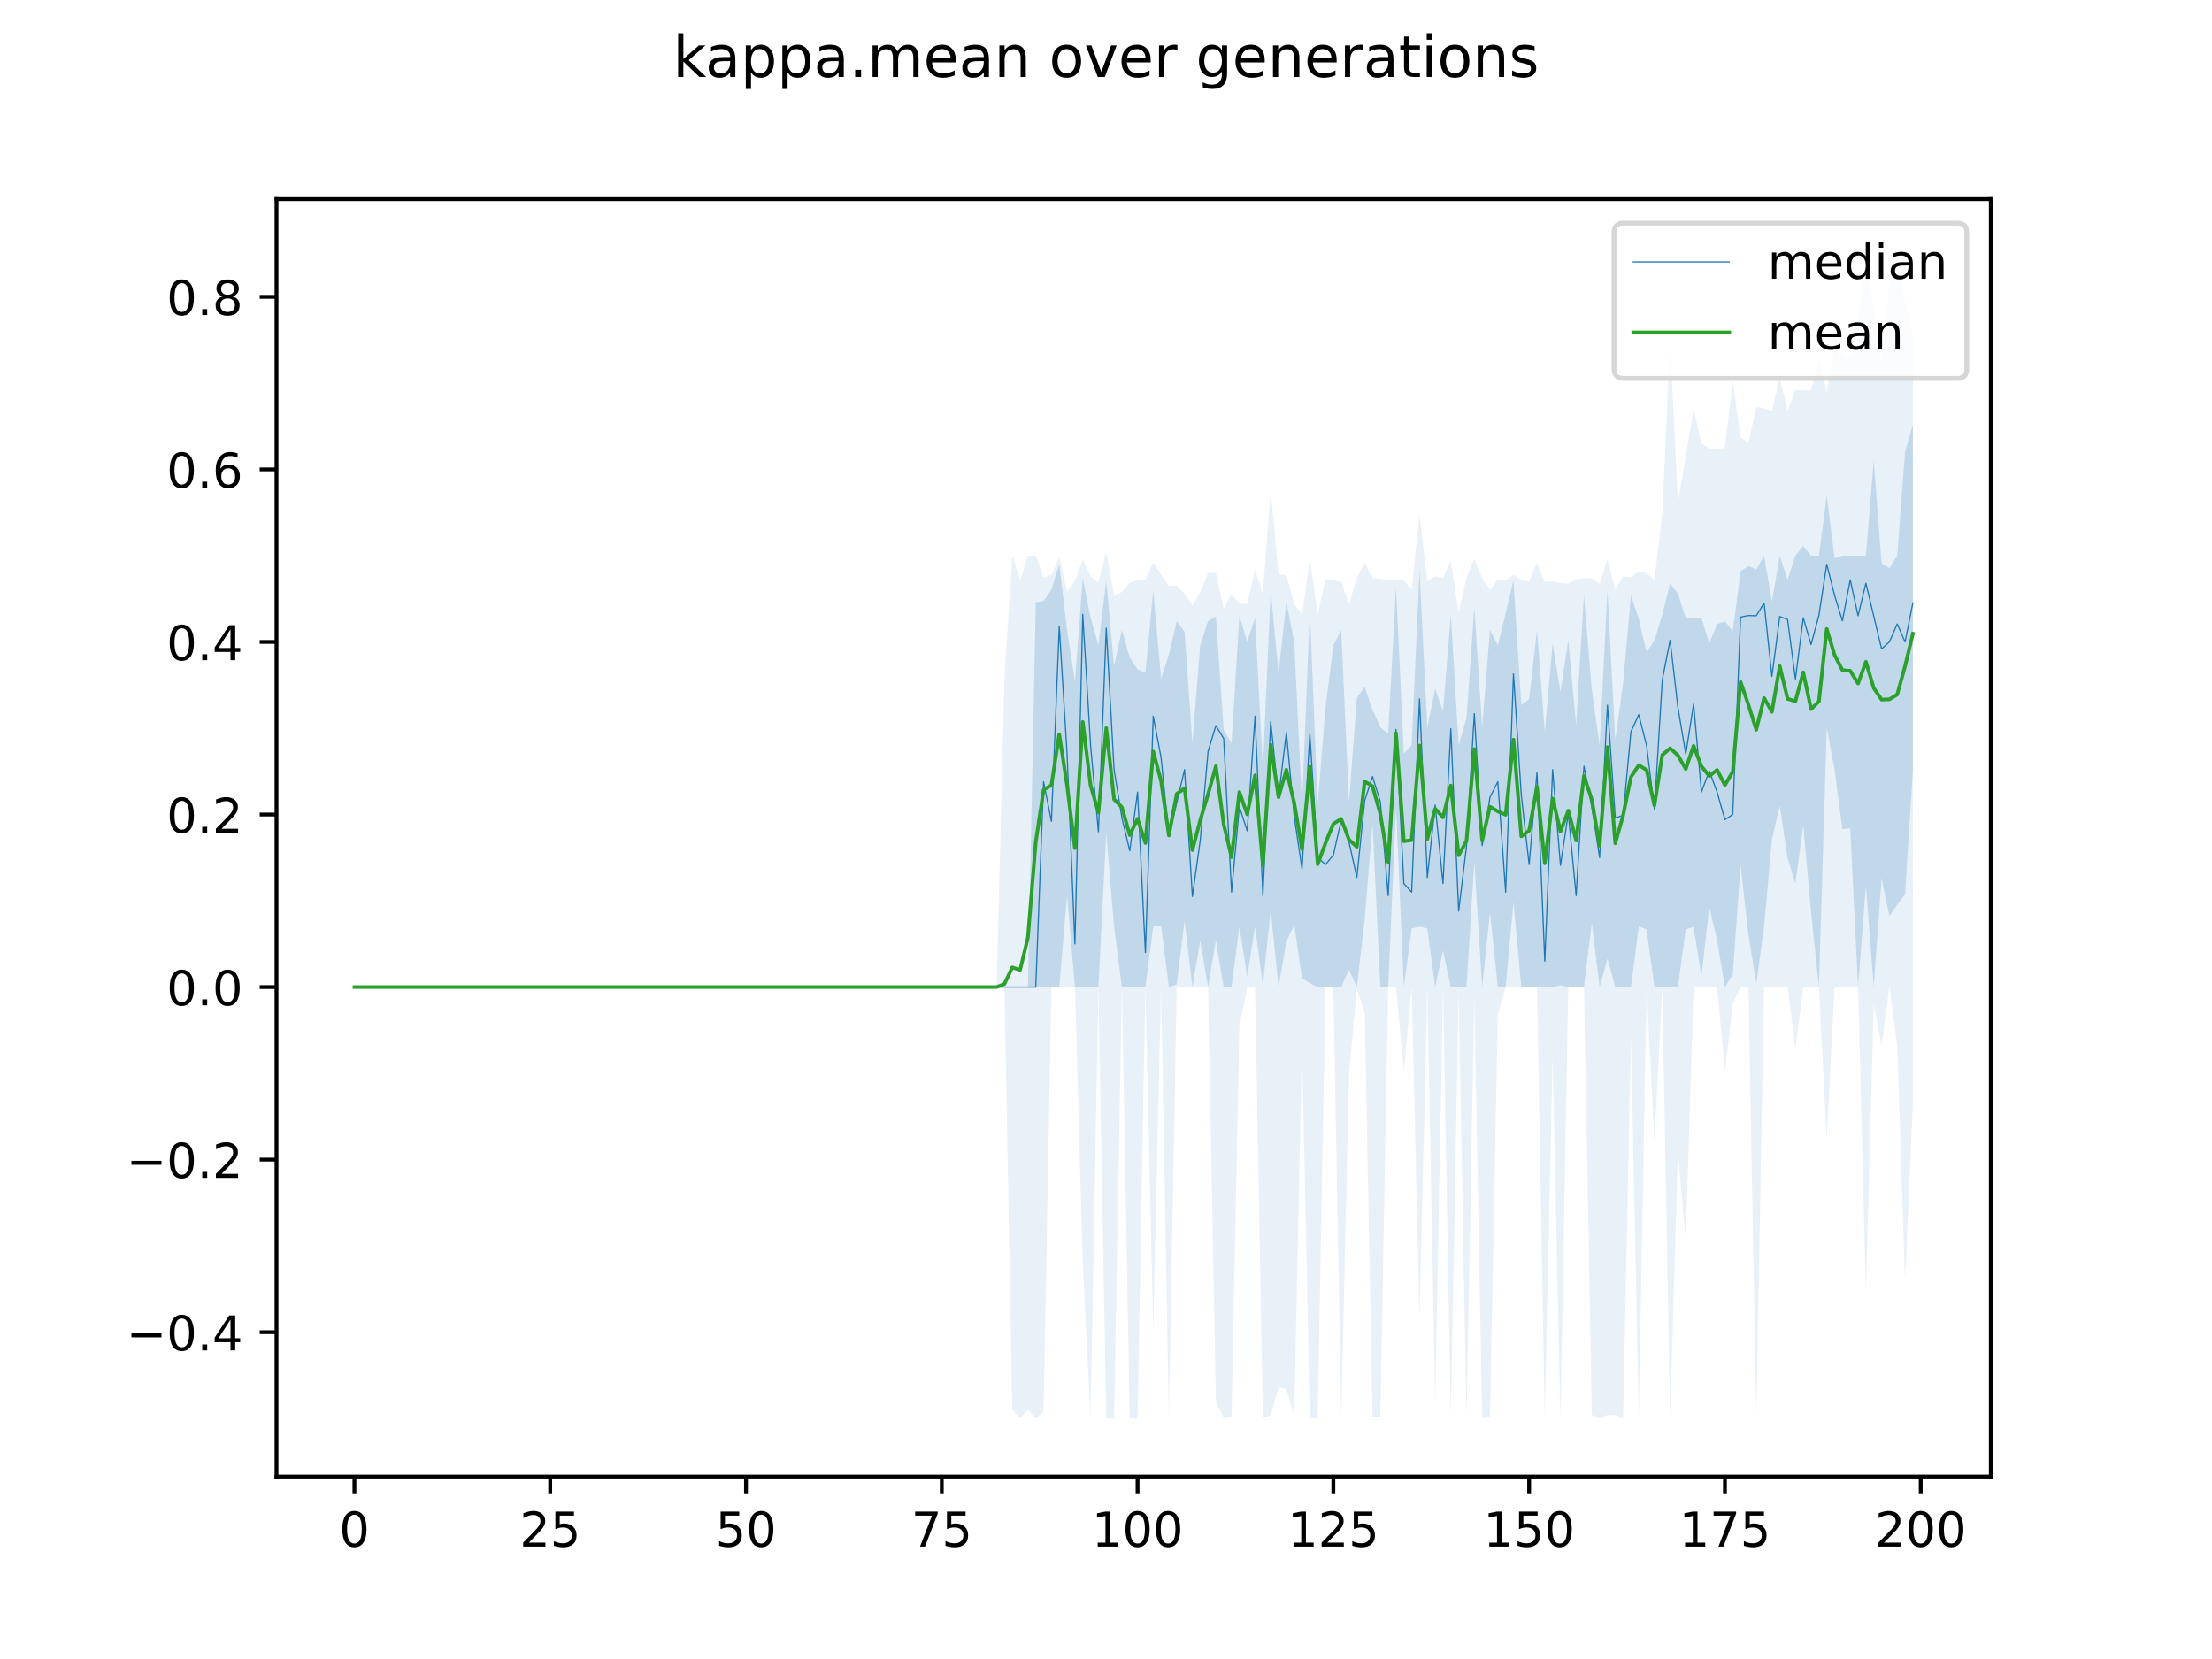 <?xml version="1.0" encoding="utf-8" standalone="no"?>
<!DOCTYPE svg PUBLIC "-//W3C//DTD SVG 1.1//EN"
  "http://www.w3.org/Graphics/SVG/1.1/DTD/svg11.dtd">
<!-- Created with matplotlib (https://matplotlib.org/) -->
<svg height="345.6pt" version="1.1" viewBox="0 0 460.8 345.6" width="460.8pt" xmlns="http://www.w3.org/2000/svg" xmlns:xlink="http://www.w3.org/1999/xlink">
 <defs>
  <style type="text/css">
*{stroke-linecap:butt;stroke-linejoin:round;}
  </style>
 </defs>
 <g id="figure_1">
  <g id="patch_1">
   <path d="M 0 345.6 
L 460.8 345.6 
L 460.8 0 
L 0 0 
z
" style="fill:#ffffff;"/>
  </g>
  <g id="axes_1">
   <g id="patch_2">
    <path d="M 57.6 307.584 
L 414.72 307.584 
L 414.72 41.472 
L 57.6 41.472 
z
" style="fill:#ffffff;"/>
   </g>
   <g id="PolyCollection_1">
    <path clip-path="url(#pe4ecb66448)" d="M 73.833 205.622 
L 73.833 205.622 
L 75.464 205.622 
L 77.096 205.622 
L 78.727 205.622 
L 80.358 205.622 
L 81.99 205.622 
L 83.621 205.622 
L 85.253 205.622 
L 86.884 205.622 
L 88.516 205.622 
L 90.147 205.622 
L 91.778 205.622 
L 93.41 205.622 
L 95.041 205.622 
L 96.673 205.622 
L 98.304 205.622 
L 99.936 205.622 
L 101.567 205.622 
L 103.198 205.622 
L 104.83 205.622 
L 106.461 205.622 
L 108.093 205.622 
L 109.724 205.622 
L 111.356 205.622 
L 112.987 205.622 
L 114.618 205.622 
L 116.25 205.622 
L 117.881 205.622 
L 119.513 205.622 
L 121.144 205.622 
L 122.776 205.622 
L 124.407 205.622 
L 126.038 205.622 
L 127.67 205.622 
L 129.301 205.622 
L 130.933 205.622 
L 132.564 205.622 
L 134.196 205.622 
L 135.827 205.622 
L 137.458 205.622 
L 139.09 205.622 
L 140.721 205.622 
L 142.353 205.622 
L 143.984 205.622 
L 145.616 205.622 
L 147.247 205.622 
L 148.879 205.622 
L 150.51 205.622 
L 152.141 205.622 
L 153.773 205.622 
L 155.404 205.622 
L 157.036 205.622 
L 158.667 205.622 
L 160.299 205.622 
L 161.93 205.622 
L 163.561 205.622 
L 165.193 205.622 
L 166.824 205.622 
L 168.456 205.622 
L 170.087 205.622 
L 171.719 205.622 
L 173.35 205.622 
L 174.981 205.622 
L 176.613 205.622 
L 178.244 205.622 
L 179.876 205.622 
L 181.507 205.622 
L 183.139 205.622 
L 184.77 205.622 
L 186.401 205.622 
L 188.033 205.622 
L 189.664 205.622 
L 191.296 205.622 
L 192.927 205.622 
L 194.559 205.622 
L 196.19 205.622 
L 197.821 205.622 
L 199.453 205.622 
L 201.084 205.622 
L 202.716 205.622 
L 204.347 205.622 
L 205.979 205.622 
L 207.61 205.622 
L 209.241 205.622 
L 210.873 205.622 
L 212.504 205.622 
L 214.136 205.622 
L 215.767 205.622 
L 217.399 205.622 
L 219.03 205.622 
L 220.661 205.622 
L 222.293 186.57 
L 223.924 205.622 
L 225.556 205.622 
L 227.187 205.622 
L 228.819 205.622 
L 230.45 173.539 
L 232.081 193.04 
L 233.713 205.622 
L 235.344 205.622 
L 236.976 205.622 
L 238.607 205.622 
L 240.239 193.04 
L 241.87 192.771 
L 243.501 205.622 
L 245.133 205.083 
L 246.764 191.782 
L 248.396 205.622 
L 250.027 196.006 
L 251.659 205.622 
L 253.29 195.916 
L 254.921 205.622 
L 256.553 205.622 
L 258.184 193.04 
L 259.816 203.465 
L 261.447 193.04 
L 263.079 205.352 
L 264.71 189.626 
L 266.341 205.622 
L 267.973 196.186 
L 269.604 192.681 
L 271.236 203.824 
L 272.867 204.813 
L 274.499 205.622 
L 276.13 205.622 
L 277.761 205.622 
L 279.393 205.622 
L 281.024 202.027 
L 282.656 205.622 
L 284.287 191.603 
L 285.919 171.562 
L 287.55 205.622 
L 289.181 205.622 
L 290.813 168.327 
L 292.444 205.622 
L 294.076 193.4 
L 295.707 193.04 
L 297.339 193.4 
L 298.97 205.622 
L 300.601 197.983 
L 302.233 205.622 
L 303.864 205.622 
L 305.496 205.622 
L 307.127 179.561 
L 308.759 205.622 
L 310.39 190.075 
L 312.021 205.622 
L 313.653 205.622 
L 315.284 187.918 
L 316.916 205.622 
L 318.547 205.622 
L 320.179 205.622 
L 321.81 205.622 
L 323.441 205.622 
L 325.073 205.262 
L 326.704 205.622 
L 328.336 205.622 
L 329.967 205.622 
L 331.599 192.322 
L 333.23 205.622 
L 334.862 199.691 
L 336.493 205.622 
L 338.124 205.622 
L 339.756 205.622 
L 341.387 193.04 
L 343.019 193.58 
L 344.65 205.622 
L 346.282 205.622 
L 347.913 205.622 
L 349.544 205.622 
L 351.176 193.58 
L 352.807 193.13 
L 354.439 203.465 
L 356.07 188.996 
L 357.702 195.826 
L 359.333 205.622 
L 360.964 202.926 
L 362.596 180.279 
L 364.227 194.658 
L 365.859 204.903 
L 367.49 193.04 
L 369.122 174.887 
L 370.753 167.878 
L 372.384 178.752 
L 374.016 184.054 
L 375.647 171.922 
L 377.279 190.075 
L 378.91 205.622 
L 380.542 151.612 
L 382.173 160.329 
L 383.804 172.731 
L 385.436 172.551 
L 387.067 205.622 
L 388.699 184.503 
L 390.33 205.622 
L 391.962 182.975 
L 393.593 190.884 
L 395.224 188.457 
L 396.856 186.3 
L 398.487 160.689 
L 398.487 88.473 
L 398.487 88.473 
L 396.856 94.146 
L 395.224 115.755 
L 393.593 118.365 
L 391.962 117.35 
L 390.33 95.854 
L 388.699 115.755 
L 387.067 115.755 
L 385.436 115.755 
L 383.804 115.755 
L 382.173 116.295 
L 380.542 103.174 
L 378.91 115.755 
L 377.279 115.755 
L 375.647 113.689 
L 374.016 115.755 
L 372.384 120.788 
L 370.753 115.755 
L 369.122 125.31 
L 367.49 115.755 
L 365.859 118.631 
L 364.227 117.912 
L 362.596 118.991 
L 360.964 131.485 
L 359.333 129.404 
L 357.702 130 
L 356.07 133.998 
L 354.439 128.696 
L 352.807 128.696 
L 351.176 128.718 
L 349.544 123.664 
L 347.913 121.507 
L 346.282 128.1 
L 344.65 133.369 
L 343.019 135.886 
L 341.387 128.93 
L 339.756 124.023 
L 338.124 142.266 
L 336.493 154.218 
L 334.862 122.945 
L 333.23 155.297 
L 331.599 143.704 
L 329.967 124.023 
L 328.336 150.965 
L 326.704 133.369 
L 325.073 144.149 
L 323.441 134.088 
L 321.81 152.421 
L 320.179 131.212 
L 318.547 145.61 
L 316.916 146.887 
L 315.284 120.856 
L 313.653 127.778 
L 312.021 134.448 
L 310.39 131.212 
L 308.759 151.383 
L 307.127 126.539 
L 305.496 149.631 
L 303.864 155.19 
L 302.233 128.093 
L 300.601 148.157 
L 298.97 143.459 
L 297.339 151.556 
L 295.707 118.811 
L 294.076 155.236 
L 292.444 157.004 
L 290.813 122.226 
L 289.181 152.862 
L 287.55 151.497 
L 285.919 147.873 
L 284.287 143.075 
L 282.656 145.411 
L 281.024 167.163 
L 279.393 131.212 
L 277.761 134.448 
L 276.13 147.312 
L 274.499 167.518 
L 272.867 127.098 
L 271.236 167.518 
L 269.604 133.729 
L 267.973 125.461 
L 266.341 140.289 
L 264.71 122.945 
L 263.079 159.97 
L 261.447 128.696 
L 259.816 133.729 
L 258.184 128.337 
L 256.553 154.768 
L 254.921 152.061 
L 253.29 128.459 
L 251.659 129.332 
L 250.027 134.448 
L 248.396 154.713 
L 246.764 131.572 
L 245.133 129.415 
L 243.501 136.335 
L 241.87 141.336 
L 240.239 122.945 
L 238.607 140.098 
L 236.976 139.457 
L 235.344 136.964 
L 233.713 131.212 
L 232.081 138.761 
L 230.45 120.852 
L 228.819 134.448 
L 227.187 128.696 
L 225.556 120.429 
L 223.924 141.996 
L 222.293 131.212 
L 220.661 117.553 
L 219.03 122.814 
L 217.399 125.196 
L 215.767 125.461 
L 214.136 205.622 
L 212.504 205.622 
L 210.873 205.622 
L 209.241 205.622 
L 207.61 205.622 
L 205.979 205.622 
L 204.347 205.622 
L 202.716 205.622 
L 201.084 205.622 
L 199.453 205.622 
L 197.821 205.622 
L 196.19 205.622 
L 194.559 205.622 
L 192.927 205.622 
L 191.296 205.622 
L 189.664 205.622 
L 188.033 205.622 
L 186.401 205.622 
L 184.77 205.622 
L 183.139 205.622 
L 181.507 205.622 
L 179.876 205.622 
L 178.244 205.622 
L 176.613 205.622 
L 174.981 205.622 
L 173.35 205.622 
L 171.719 205.622 
L 170.087 205.622 
L 168.456 205.622 
L 166.824 205.622 
L 165.193 205.622 
L 163.561 205.622 
L 161.93 205.622 
L 160.299 205.622 
L 158.667 205.622 
L 157.036 205.622 
L 155.404 205.622 
L 153.773 205.622 
L 152.141 205.622 
L 150.51 205.622 
L 148.879 205.622 
L 147.247 205.622 
L 145.616 205.622 
L 143.984 205.622 
L 142.353 205.622 
L 140.721 205.622 
L 139.09 205.622 
L 137.458 205.622 
L 135.827 205.622 
L 134.196 205.622 
L 132.564 205.622 
L 130.933 205.622 
L 129.301 205.622 
L 127.67 205.622 
L 126.038 205.622 
L 124.407 205.622 
L 122.776 205.622 
L 121.144 205.622 
L 119.513 205.622 
L 117.881 205.622 
L 116.25 205.622 
L 114.618 205.622 
L 112.987 205.622 
L 111.356 205.622 
L 109.724 205.622 
L 108.093 205.622 
L 106.461 205.622 
L 104.83 205.622 
L 103.198 205.622 
L 101.567 205.622 
L 99.936 205.622 
L 98.304 205.622 
L 96.673 205.622 
L 95.041 205.622 
L 93.41 205.622 
L 91.778 205.622 
L 90.147 205.622 
L 88.516 205.622 
L 86.884 205.622 
L 85.253 205.622 
L 83.621 205.622 
L 81.99 205.622 
L 80.358 205.622 
L 78.727 205.622 
L 77.096 205.622 
L 75.464 205.622 
L 73.833 205.622 
z
" style="fill:#1f77b4;fill-opacity:0.2;"/>
   </g>
   <g id="PolyCollection_2">
    <path clip-path="url(#pe4ecb66448)" d="M 73.833 205.622 
L 73.833 205.622 
L 75.464 205.622 
L 77.096 205.622 
L 78.727 205.622 
L 80.358 205.622 
L 81.99 205.622 
L 83.621 205.622 
L 85.253 205.622 
L 86.884 205.622 
L 88.516 205.622 
L 90.147 205.622 
L 91.778 205.622 
L 93.41 205.622 
L 95.041 205.622 
L 96.673 205.622 
L 98.304 205.622 
L 99.936 205.622 
L 101.567 205.622 
L 103.198 205.622 
L 104.83 205.622 
L 106.461 205.622 
L 108.093 205.622 
L 109.724 205.622 
L 111.356 205.622 
L 112.987 205.622 
L 114.618 205.622 
L 116.25 205.622 
L 117.881 205.622 
L 119.513 205.622 
L 121.144 205.622 
L 122.776 205.622 
L 124.407 205.622 
L 126.038 205.622 
L 127.67 205.622 
L 129.301 205.622 
L 130.933 205.622 
L 132.564 205.622 
L 134.196 205.622 
L 135.827 205.622 
L 137.458 205.622 
L 139.09 205.622 
L 140.721 205.622 
L 142.353 205.622 
L 143.984 205.622 
L 145.616 205.622 
L 147.247 205.622 
L 148.879 205.622 
L 150.51 205.622 
L 152.141 205.622 
L 153.773 205.622 
L 155.404 205.622 
L 157.036 205.622 
L 158.667 205.622 
L 160.299 205.622 
L 161.93 205.622 
L 163.561 205.622 
L 165.193 205.622 
L 166.824 205.622 
L 168.456 205.622 
L 170.087 205.622 
L 171.719 205.622 
L 173.35 205.622 
L 174.981 205.622 
L 176.613 205.622 
L 178.244 205.622 
L 179.876 205.622 
L 181.507 205.622 
L 183.139 205.622 
L 184.77 205.622 
L 186.401 205.622 
L 188.033 205.622 
L 189.664 205.622 
L 191.296 205.622 
L 192.927 205.622 
L 194.559 205.622 
L 196.19 205.622 
L 197.821 205.622 
L 199.453 205.622 
L 201.084 205.622 
L 202.716 205.622 
L 204.347 205.622 
L 205.979 205.622 
L 207.61 205.622 
L 209.241 205.622 
L 210.873 293.691 
L 212.504 295.488 
L 214.136 293.691 
L 215.767 295.488 
L 217.399 294.05 
L 219.03 205.622 
L 220.661 205.622 
L 222.293 205.622 
L 223.924 205.622 
L 225.556 263.136 
L 227.187 295.488 
L 228.819 205.622 
L 230.45 295.488 
L 232.081 295.488 
L 233.713 205.622 
L 235.344 295.488 
L 236.976 295.488 
L 238.607 205.622 
L 240.239 277.515 
L 241.87 205.622 
L 243.501 295.488 
L 245.133 205.622 
L 246.764 205.622 
L 248.396 205.622 
L 250.027 205.622 
L 251.659 205.622 
L 253.29 291.893 
L 254.921 295.488 
L 256.553 295.129 
L 258.184 213.889 
L 259.816 205.622 
L 261.447 205.622 
L 263.079 295.488 
L 264.71 294.769 
L 266.341 289.018 
L 267.973 289.377 
L 269.604 294.769 
L 271.236 217.844 
L 272.867 295.488 
L 274.499 295.488 
L 276.13 205.622 
L 277.761 205.622 
L 279.393 295.488 
L 281.024 223.595 
L 282.656 205.981 
L 284.287 211.014 
L 285.919 295.129 
L 287.55 295.129 
L 289.181 205.622 
L 290.813 205.622 
L 292.444 223.236 
L 294.076 205.622 
L 295.707 274.28 
L 297.339 205.622 
L 298.97 292.253 
L 300.601 205.622 
L 302.233 295.488 
L 303.864 206.7 
L 305.496 295.488 
L 307.127 208.138 
L 308.759 295.488 
L 310.39 295.129 
L 312.021 211.373 
L 313.653 205.622 
L 315.284 205.622 
L 316.916 205.622 
L 318.547 205.622 
L 320.179 205.622 
L 321.81 295.488 
L 323.441 220.36 
L 325.073 295.488 
L 326.704 205.622 
L 328.336 205.622 
L 329.967 205.622 
L 331.599 294.769 
L 333.23 295.488 
L 334.862 294.769 
L 336.493 294.769 
L 338.124 295.488 
L 339.756 216.046 
L 341.387 295.129 
L 343.019 205.622 
L 344.65 237.974 
L 346.282 205.622 
L 347.913 295.488 
L 349.544 240.13 
L 351.176 258.463 
L 352.807 205.622 
L 354.439 205.622 
L 356.07 205.622 
L 357.702 205.622 
L 359.333 223.236 
L 360.964 209.216 
L 362.596 205.622 
L 364.227 205.622 
L 365.859 295.488 
L 367.49 205.622 
L 369.122 205.622 
L 370.753 205.622 
L 372.384 205.622 
L 374.016 218.562 
L 375.647 205.622 
L 377.279 205.622 
L 378.91 205.622 
L 380.542 237.255 
L 382.173 205.622 
L 383.804 205.622 
L 385.436 205.622 
L 387.067 205.622 
L 388.699 268.888 
L 390.33 209.216 
L 391.962 217.844 
L 393.593 205.622 
L 395.224 217.844 
L 396.856 266.731 
L 398.487 230.065 
L 398.487 69.744 
L 398.487 69.744 
L 396.856 62.914 
L 395.224 53.568 
L 393.593 59.319 
L 391.962 76.214 
L 390.33 63.633 
L 388.699 54.646 
L 387.067 66.149 
L 385.436 74.291 
L 383.804 73.698 
L 382.173 72.26 
L 380.542 81.812 
L 378.91 74.776 
L 377.279 81.247 
L 375.647 81.319 
L 374.016 81.247 
L 372.384 85.56 
L 370.753 78.731 
L 369.122 85.642 
L 367.49 85.064 
L 365.859 84.752 
L 364.227 92.288 
L 362.596 91.114 
L 360.964 79.449 
L 359.333 93.178 
L 357.702 93.648 
L 356.07 93.436 
L 354.439 92.373 
L 352.807 85.201 
L 351.176 95.068 
L 349.544 104.677 
L 347.913 71.182 
L 346.282 106.985 
L 344.65 120.788 
L 343.019 119.35 
L 341.387 118.991 
L 339.756 120.231 
L 338.124 120.069 
L 336.493 122.945 
L 334.862 116.474 
L 333.23 121.622 
L 331.599 120.429 
L 329.967 120.429 
L 328.336 120.662 
L 326.704 121.61 
L 325.073 121.417 
L 323.441 121.116 
L 321.81 121.262 
L 320.179 117.193 
L 318.547 121.147 
L 316.916 120.853 
L 315.284 119.71 
L 313.653 120.914 
L 312.021 120.644 
L 310.39 122.945 
L 308.759 120.396 
L 307.127 116.474 
L 305.496 120.321 
L 303.864 127.652 
L 302.233 116.834 
L 300.601 120.429 
L 298.97 120.069 
L 297.339 121.04 
L 295.707 107.128 
L 294.076 122.804 
L 292.444 120.929 
L 290.813 120.821 
L 289.181 120.754 
L 287.55 120.59 
L 285.919 120.429 
L 284.287 117.193 
L 282.656 120.393 
L 281.024 125.82 
L 279.393 121.267 
L 277.761 120.771 
L 276.13 120.626 
L 274.499 127.828 
L 272.867 116.474 
L 271.236 127.942 
L 269.604 125.82 
L 267.973 119.71 
L 266.341 119.71 
L 264.71 102.096 
L 263.079 123.664 
L 261.447 118.631 
L 259.816 125.82 
L 258.184 125.82 
L 256.553 123.664 
L 254.921 126.899 
L 253.29 119.35 
L 251.659 119.35 
L 250.027 123.304 
L 248.396 126.18 
L 246.764 123.664 
L 245.133 121.969 
L 243.501 122.028 
L 241.87 119.71 
L 240.239 117.193 
L 238.607 120.805 
L 236.976 120.788 
L 235.344 121.381 
L 233.713 123.304 
L 232.081 124.023 
L 230.45 115.037 
L 228.819 121.327 
L 227.187 120.069 
L 225.556 116.474 
L 223.924 121.004 
L 222.293 123.304 
L 220.661 116.115 
L 219.03 119.71 
L 217.399 120.274 
L 215.767 115.755 
L 214.136 115.755 
L 212.504 121.04 
L 210.873 115.755 
L 209.241 141.242 
L 207.61 205.622 
L 205.979 205.622 
L 204.347 205.622 
L 202.716 205.622 
L 201.084 205.622 
L 199.453 205.622 
L 197.821 205.622 
L 196.19 205.622 
L 194.559 205.622 
L 192.927 205.622 
L 191.296 205.622 
L 189.664 205.622 
L 188.033 205.622 
L 186.401 205.622 
L 184.77 205.622 
L 183.139 205.622 
L 181.507 205.622 
L 179.876 205.622 
L 178.244 205.622 
L 176.613 205.622 
L 174.981 205.622 
L 173.35 205.622 
L 171.719 205.622 
L 170.087 205.622 
L 168.456 205.622 
L 166.824 205.622 
L 165.193 205.622 
L 163.561 205.622 
L 161.93 205.622 
L 160.299 205.622 
L 158.667 205.622 
L 157.036 205.622 
L 155.404 205.622 
L 153.773 205.622 
L 152.141 205.622 
L 150.51 205.622 
L 148.879 205.622 
L 147.247 205.622 
L 145.616 205.622 
L 143.984 205.622 
L 142.353 205.622 
L 140.721 205.622 
L 139.09 205.622 
L 137.458 205.622 
L 135.827 205.622 
L 134.196 205.622 
L 132.564 205.622 
L 130.933 205.622 
L 129.301 205.622 
L 127.67 205.622 
L 126.038 205.622 
L 124.407 205.622 
L 122.776 205.622 
L 121.144 205.622 
L 119.513 205.622 
L 117.881 205.622 
L 116.25 205.622 
L 114.618 205.622 
L 112.987 205.622 
L 111.356 205.622 
L 109.724 205.622 
L 108.093 205.622 
L 106.461 205.622 
L 104.83 205.622 
L 103.198 205.622 
L 101.567 205.622 
L 99.936 205.622 
L 98.304 205.622 
L 96.673 205.622 
L 95.041 205.622 
L 93.41 205.622 
L 91.778 205.622 
L 90.147 205.622 
L 88.516 205.622 
L 86.884 205.622 
L 85.253 205.622 
L 83.621 205.622 
L 81.99 205.622 
L 80.358 205.622 
L 78.727 205.622 
L 77.096 205.622 
L 75.464 205.622 
L 73.833 205.622 
z
" style="fill:#1f77b4;fill-opacity:0.1;"/>
   </g>
   <g id="matplotlib.axis_1">
    <g id="xtick_1">
     <g id="line2d_1">
      <defs>
       <path d="M 0 0 
L 0 3.5 
" id="m42ef9f9dd0" style="stroke:#000000;stroke-width:0.8;"/>
      </defs>
      <g>
       <use style="stroke:#000000;stroke-width:0.8;" x="73.833" xlink:href="#m42ef9f9dd0" y="307.584"/>
      </g>
     </g>
     <g id="text_1">
      <!-- 0 -->
      <defs>
       <path d="M 31.781 66.406 
Q 24.172 66.406 20.328 58.906 
Q 16.5 51.422 16.5 36.375 
Q 16.5 21.391 20.328 13.891 
Q 24.172 6.391 31.781 6.391 
Q 39.453 6.391 43.281 13.891 
Q 47.125 21.391 47.125 36.375 
Q 47.125 51.422 43.281 58.906 
Q 39.453 66.406 31.781 66.406 
z
M 31.781 74.219 
Q 44.047 74.219 50.516 64.516 
Q 56.984 54.828 56.984 36.375 
Q 56.984 17.969 50.516 8.266 
Q 44.047 -1.422 31.781 -1.422 
Q 19.531 -1.422 13.062 8.266 
Q 6.594 17.969 6.594 36.375 
Q 6.594 54.828 13.062 64.516 
Q 19.531 74.219 31.781 74.219 
z
" id="DejaVuSans-48"/>
      </defs>
      <g transform="translate(70.651 322.182)scale(0.1 -0.1)">
       <use xlink:href="#DejaVuSans-48"/>
      </g>
     </g>
    </g>
    <g id="xtick_2">
     <g id="line2d_2">
      <g>
       <use style="stroke:#000000;stroke-width:0.8;" x="114.618" xlink:href="#m42ef9f9dd0" y="307.584"/>
      </g>
     </g>
     <g id="text_2">
      <!-- 25 -->
      <defs>
       <path d="M 19.188 8.297 
L 53.609 8.297 
L 53.609 0 
L 7.328 0 
L 7.328 8.297 
Q 12.938 14.109 22.625 23.891 
Q 32.328 33.688 34.812 36.531 
Q 39.547 41.844 41.422 45.531 
Q 43.312 49.219 43.312 52.781 
Q 43.312 58.594 39.234 62.25 
Q 35.156 65.922 28.609 65.922 
Q 23.969 65.922 18.812 64.312 
Q 13.672 62.703 7.812 59.422 
L 7.812 69.391 
Q 13.766 71.781 18.938 73 
Q 24.125 74.219 28.422 74.219 
Q 39.75 74.219 46.484 68.547 
Q 53.219 62.891 53.219 53.422 
Q 53.219 48.922 51.531 44.891 
Q 49.859 40.875 45.406 35.406 
Q 44.188 33.984 37.641 27.219 
Q 31.109 20.453 19.188 8.297 
z
" id="DejaVuSans-50"/>
       <path d="M 10.797 72.906 
L 49.516 72.906 
L 49.516 64.594 
L 19.828 64.594 
L 19.828 46.734 
Q 21.969 47.469 24.109 47.828 
Q 26.266 48.188 28.422 48.188 
Q 40.625 48.188 47.75 41.5 
Q 54.891 34.812 54.891 23.391 
Q 54.891 11.625 47.562 5.094 
Q 40.234 -1.422 26.906 -1.422 
Q 22.312 -1.422 17.547 -0.641 
Q 12.797 0.141 7.719 1.703 
L 7.719 11.625 
Q 12.109 9.234 16.797 8.062 
Q 21.484 6.891 26.703 6.891 
Q 35.156 6.891 40.078 11.328 
Q 45.016 15.766 45.016 23.391 
Q 45.016 31 40.078 35.438 
Q 35.156 39.891 26.703 39.891 
Q 22.75 39.891 18.812 39.016 
Q 14.891 38.141 10.797 36.281 
z
" id="DejaVuSans-53"/>
      </defs>
      <g transform="translate(108.256 322.182)scale(0.1 -0.1)">
       <use xlink:href="#DejaVuSans-50"/>
       <use x="63.623" xlink:href="#DejaVuSans-53"/>
      </g>
     </g>
    </g>
    <g id="xtick_3">
     <g id="line2d_3">
      <g>
       <use style="stroke:#000000;stroke-width:0.8;" x="155.404" xlink:href="#m42ef9f9dd0" y="307.584"/>
      </g>
     </g>
     <g id="text_3">
      <!-- 50 -->
      <g transform="translate(149.042 322.182)scale(0.1 -0.1)">
       <use xlink:href="#DejaVuSans-53"/>
       <use x="63.623" xlink:href="#DejaVuSans-48"/>
      </g>
     </g>
    </g>
    <g id="xtick_4">
     <g id="line2d_4">
      <g>
       <use style="stroke:#000000;stroke-width:0.8;" x="196.19" xlink:href="#m42ef9f9dd0" y="307.584"/>
      </g>
     </g>
     <g id="text_4">
      <!-- 75 -->
      <defs>
       <path d="M 8.203 72.906 
L 55.078 72.906 
L 55.078 68.703 
L 28.609 0 
L 18.312 0 
L 43.219 64.594 
L 8.203 64.594 
z
" id="DejaVuSans-55"/>
      </defs>
      <g transform="translate(189.827 322.182)scale(0.1 -0.1)">
       <use xlink:href="#DejaVuSans-55"/>
       <use x="63.623" xlink:href="#DejaVuSans-53"/>
      </g>
     </g>
    </g>
    <g id="xtick_5">
     <g id="line2d_5">
      <g>
       <use style="stroke:#000000;stroke-width:0.8;" x="236.976" xlink:href="#m42ef9f9dd0" y="307.584"/>
      </g>
     </g>
     <g id="text_5">
      <!-- 100 -->
      <defs>
       <path d="M 12.406 8.297 
L 28.516 8.297 
L 28.516 63.922 
L 10.984 60.406 
L 10.984 69.391 
L 28.422 72.906 
L 38.281 72.906 
L 38.281 8.297 
L 54.391 8.297 
L 54.391 0 
L 12.406 0 
z
" id="DejaVuSans-49"/>
      </defs>
      <g transform="translate(227.432 322.182)scale(0.1 -0.1)">
       <use xlink:href="#DejaVuSans-49"/>
       <use x="63.623" xlink:href="#DejaVuSans-48"/>
       <use x="127.246" xlink:href="#DejaVuSans-48"/>
      </g>
     </g>
    </g>
    <g id="xtick_6">
     <g id="line2d_6">
      <g>
       <use style="stroke:#000000;stroke-width:0.8;" x="277.761" xlink:href="#m42ef9f9dd0" y="307.584"/>
      </g>
     </g>
     <g id="text_6">
      <!-- 125 -->
      <g transform="translate(268.218 322.182)scale(0.1 -0.1)">
       <use xlink:href="#DejaVuSans-49"/>
       <use x="63.623" xlink:href="#DejaVuSans-50"/>
       <use x="127.246" xlink:href="#DejaVuSans-53"/>
      </g>
     </g>
    </g>
    <g id="xtick_7">
     <g id="line2d_7">
      <g>
       <use style="stroke:#000000;stroke-width:0.8;" x="318.547" xlink:href="#m42ef9f9dd0" y="307.584"/>
      </g>
     </g>
     <g id="text_7">
      <!-- 150 -->
      <g transform="translate(309.003 322.182)scale(0.1 -0.1)">
       <use xlink:href="#DejaVuSans-49"/>
       <use x="63.623" xlink:href="#DejaVuSans-53"/>
       <use x="127.246" xlink:href="#DejaVuSans-48"/>
      </g>
     </g>
    </g>
    <g id="xtick_8">
     <g id="line2d_8">
      <g>
       <use style="stroke:#000000;stroke-width:0.8;" x="359.333" xlink:href="#m42ef9f9dd0" y="307.584"/>
      </g>
     </g>
     <g id="text_8">
      <!-- 175 -->
      <g transform="translate(349.789 322.182)scale(0.1 -0.1)">
       <use xlink:href="#DejaVuSans-49"/>
       <use x="63.623" xlink:href="#DejaVuSans-55"/>
       <use x="127.246" xlink:href="#DejaVuSans-53"/>
      </g>
     </g>
    </g>
    <g id="xtick_9">
     <g id="line2d_9">
      <g>
       <use style="stroke:#000000;stroke-width:0.8;" x="400.119" xlink:href="#m42ef9f9dd0" y="307.584"/>
      </g>
     </g>
     <g id="text_9">
      <!-- 200 -->
      <g transform="translate(390.575 322.182)scale(0.1 -0.1)">
       <use xlink:href="#DejaVuSans-50"/>
       <use x="63.623" xlink:href="#DejaVuSans-48"/>
       <use x="127.246" xlink:href="#DejaVuSans-48"/>
      </g>
     </g>
    </g>
   </g>
   <g id="matplotlib.axis_2">
    <g id="ytick_1">
     <g id="line2d_10">
      <defs>
       <path d="M 0 0 
L -3.5 0 
" id="mca0dec119e" style="stroke:#000000;stroke-width:0.8;"/>
      </defs>
      <g>
       <use style="stroke:#000000;stroke-width:0.8;" x="57.6" xlink:href="#mca0dec119e" y="277.515"/>
      </g>
     </g>
     <g id="text_10">
      <!-- −0.4 -->
      <defs>
       <path d="M 10.594 35.5 
L 73.188 35.5 
L 73.188 27.203 
L 10.594 27.203 
z
" id="DejaVuSans-8722"/>
       <path d="M 10.688 12.406 
L 21 12.406 
L 21 0 
L 10.688 0 
z
" id="DejaVuSans-46"/>
       <path d="M 37.797 64.312 
L 12.891 25.391 
L 37.797 25.391 
z
M 35.203 72.906 
L 47.609 72.906 
L 47.609 25.391 
L 58.016 25.391 
L 58.016 17.188 
L 47.609 17.188 
L 47.609 0 
L 37.797 0 
L 37.797 17.188 
L 4.891 17.188 
L 4.891 26.703 
z
" id="DejaVuSans-52"/>
      </defs>
      <g transform="translate(26.317 281.314)scale(0.1 -0.1)">
       <use xlink:href="#DejaVuSans-8722"/>
       <use x="83.789" xlink:href="#DejaVuSans-48"/>
       <use x="147.412" xlink:href="#DejaVuSans-46"/>
       <use x="179.199" xlink:href="#DejaVuSans-52"/>
      </g>
     </g>
    </g>
    <g id="ytick_2">
     <g id="line2d_11">
      <g>
       <use style="stroke:#000000;stroke-width:0.8;" x="57.6" xlink:href="#mca0dec119e" y="241.568"/>
      </g>
     </g>
     <g id="text_11">
      <!-- −0.2 -->
      <g transform="translate(26.317 245.367)scale(0.1 -0.1)">
       <use xlink:href="#DejaVuSans-8722"/>
       <use x="83.789" xlink:href="#DejaVuSans-48"/>
       <use x="147.412" xlink:href="#DejaVuSans-46"/>
       <use x="179.199" xlink:href="#DejaVuSans-50"/>
      </g>
     </g>
    </g>
    <g id="ytick_3">
     <g id="line2d_12">
      <g>
       <use style="stroke:#000000;stroke-width:0.8;" x="57.6" xlink:href="#mca0dec119e" y="205.622"/>
      </g>
     </g>
     <g id="text_12">
      <!-- 0.0 -->
      <g transform="translate(34.697 209.421)scale(0.1 -0.1)">
       <use xlink:href="#DejaVuSans-48"/>
       <use x="63.623" xlink:href="#DejaVuSans-46"/>
       <use x="95.41" xlink:href="#DejaVuSans-48"/>
      </g>
     </g>
    </g>
    <g id="ytick_4">
     <g id="line2d_13">
      <g>
       <use style="stroke:#000000;stroke-width:0.8;" x="57.6" xlink:href="#mca0dec119e" y="169.675"/>
      </g>
     </g>
     <g id="text_13">
      <!-- 0.2 -->
      <g transform="translate(34.697 173.474)scale(0.1 -0.1)">
       <use xlink:href="#DejaVuSans-48"/>
       <use x="63.623" xlink:href="#DejaVuSans-46"/>
       <use x="95.41" xlink:href="#DejaVuSans-50"/>
      </g>
     </g>
    </g>
    <g id="ytick_5">
     <g id="line2d_14">
      <g>
       <use style="stroke:#000000;stroke-width:0.8;" x="57.6" xlink:href="#mca0dec119e" y="133.729"/>
      </g>
     </g>
     <g id="text_14">
      <!-- 0.4 -->
      <g transform="translate(34.697 137.528)scale(0.1 -0.1)">
       <use xlink:href="#DejaVuSans-48"/>
       <use x="63.623" xlink:href="#DejaVuSans-46"/>
       <use x="95.41" xlink:href="#DejaVuSans-52"/>
      </g>
     </g>
    </g>
    <g id="ytick_6">
     <g id="line2d_15">
      <g>
       <use style="stroke:#000000;stroke-width:0.8;" x="57.6" xlink:href="#mca0dec119e" y="97.782"/>
      </g>
     </g>
     <g id="text_15">
      <!-- 0.6 -->
      <defs>
       <path d="M 33.016 40.375 
Q 26.375 40.375 22.484 35.828 
Q 18.609 31.297 18.609 23.391 
Q 18.609 15.531 22.484 10.953 
Q 26.375 6.391 33.016 6.391 
Q 39.656 6.391 43.531 10.953 
Q 47.406 15.531 47.406 23.391 
Q 47.406 31.297 43.531 35.828 
Q 39.656 40.375 33.016 40.375 
z
M 52.594 71.297 
L 52.594 62.312 
Q 48.875 64.062 45.094 64.984 
Q 41.312 65.922 37.594 65.922 
Q 27.828 65.922 22.672 59.328 
Q 17.531 52.734 16.797 39.406 
Q 19.672 43.656 24.016 45.922 
Q 28.375 48.188 33.594 48.188 
Q 44.578 48.188 50.953 41.516 
Q 57.328 34.859 57.328 23.391 
Q 57.328 12.156 50.688 5.359 
Q 44.047 -1.422 33.016 -1.422 
Q 20.359 -1.422 13.672 8.266 
Q 6.984 17.969 6.984 36.375 
Q 6.984 53.656 15.188 63.938 
Q 23.391 74.219 37.203 74.219 
Q 40.922 74.219 44.703 73.484 
Q 48.484 72.75 52.594 71.297 
z
" id="DejaVuSans-54"/>
      </defs>
      <g transform="translate(34.697 101.581)scale(0.1 -0.1)">
       <use xlink:href="#DejaVuSans-48"/>
       <use x="63.623" xlink:href="#DejaVuSans-46"/>
       <use x="95.41" xlink:href="#DejaVuSans-54"/>
      </g>
     </g>
    </g>
    <g id="ytick_7">
     <g id="line2d_16">
      <g>
       <use style="stroke:#000000;stroke-width:0.8;" x="57.6" xlink:href="#mca0dec119e" y="61.836"/>
      </g>
     </g>
     <g id="text_16">
      <!-- 0.8 -->
      <defs>
       <path d="M 31.781 34.625 
Q 24.75 34.625 20.719 30.859 
Q 16.703 27.094 16.703 20.516 
Q 16.703 13.922 20.719 10.156 
Q 24.75 6.391 31.781 6.391 
Q 38.812 6.391 42.859 10.172 
Q 46.922 13.969 46.922 20.516 
Q 46.922 27.094 42.891 30.859 
Q 38.875 34.625 31.781 34.625 
z
M 21.922 38.812 
Q 15.578 40.375 12.031 44.719 
Q 8.5 49.078 8.5 55.328 
Q 8.5 64.062 14.719 69.141 
Q 20.953 74.219 31.781 74.219 
Q 42.672 74.219 48.875 69.141 
Q 55.078 64.062 55.078 55.328 
Q 55.078 49.078 51.531 44.719 
Q 48 40.375 41.703 38.812 
Q 48.828 37.156 52.797 32.312 
Q 56.781 27.484 56.781 20.516 
Q 56.781 9.906 50.312 4.234 
Q 43.844 -1.422 31.781 -1.422 
Q 19.734 -1.422 13.25 4.234 
Q 6.781 9.906 6.781 20.516 
Q 6.781 27.484 10.781 32.312 
Q 14.797 37.156 21.922 38.812 
z
M 18.312 54.391 
Q 18.312 48.734 21.844 45.562 
Q 25.391 42.391 31.781 42.391 
Q 38.141 42.391 41.719 45.562 
Q 45.312 48.734 45.312 54.391 
Q 45.312 60.062 41.719 63.234 
Q 38.141 66.406 31.781 66.406 
Q 25.391 66.406 21.844 63.234 
Q 18.312 60.062 18.312 54.391 
z
" id="DejaVuSans-56"/>
      </defs>
      <g transform="translate(34.697 65.635)scale(0.1 -0.1)">
       <use xlink:href="#DejaVuSans-48"/>
       <use x="63.623" xlink:href="#DejaVuSans-46"/>
       <use x="95.41" xlink:href="#DejaVuSans-56"/>
      </g>
     </g>
    </g>
   </g>
   <g id="line2d_17">
    <path clip-path="url(#pe4ecb66448)" d="M 73.833 205.622 
L 215.767 205.622 
L 217.399 162.845 
L 219.03 171.113 
L 220.661 130.494 
L 222.293 157.094 
L 223.924 196.635 
L 225.556 127.977 
L 227.187 155.297 
L 228.819 173.27 
L 230.45 130.853 
L 232.081 160.329 
L 233.713 170.394 
L 235.344 177.224 
L 236.976 165.002 
L 238.607 198.432 
L 240.239 149.186 
L 241.87 157.813 
L 243.501 174.169 
L 246.764 160.329 
L 248.396 186.75 
L 250.027 175.067 
L 251.659 156.555 
L 253.29 151.163 
L 254.921 153.859 
L 256.553 185.851 
L 258.184 168.058 
L 259.816 173.09 
L 261.447 149.186 
L 263.079 186.57 
L 264.71 150.303 
L 266.341 166.081 
L 267.973 152.584 
L 269.604 170.035 
L 271.236 180.998 
L 272.867 152.948 
L 274.499 178.662 
L 276.13 180.1 
L 277.761 178.123 
L 279.393 170.933 
L 281.024 175.427 
L 282.656 182.796 
L 284.287 166.8 
L 285.919 161.767 
L 287.55 166.979 
L 289.181 186.57 
L 290.813 151.95 
L 292.444 184.054 
L 294.076 185.851 
L 295.707 145.591 
L 297.339 182.796 
L 298.97 167.698 
L 300.601 184.054 
L 302.233 151.818 
L 303.864 189.805 
L 305.496 176.325 
L 307.127 148.655 
L 308.759 176.146 
L 310.39 166.081 
L 312.021 162.845 
L 313.653 185.851 
L 315.284 140.379 
L 316.916 165.721 
L 318.547 180.1 
L 320.179 160.868 
L 321.81 200.23 
L 323.441 160.329 
L 325.073 180.279 
L 326.704 169.495 
L 328.336 186.57 
L 329.967 159.61 
L 331.599 168.058 
L 333.23 178.662 
L 334.862 146.905 
L 336.493 170.394 
L 338.124 169.855 
L 339.756 152.421 
L 341.387 148.875 
L 343.019 155.341 
L 344.65 168.597 
L 346.282 141.637 
L 347.913 133.369 
L 349.544 147.388 
L 351.176 157.094 
L 352.807 146.669 
L 354.439 165.002 
L 356.07 160.594 
L 357.702 165.002 
L 359.333 170.754 
L 360.964 169.675 
L 362.596 128.552 
L 364.227 128.225 
L 365.859 128.275 
L 367.49 125.632 
L 369.122 140.918 
L 370.753 128.432 
L 372.384 129.056 
L 374.016 141.457 
L 375.647 128.696 
L 377.279 134.268 
L 378.91 128.185 
L 380.542 117.553 
L 382.173 124.023 
L 383.804 129.33 
L 385.436 120.788 
L 387.067 128.268 
L 388.699 121.507 
L 391.962 135.176 
L 393.593 133.729 
L 395.224 129.979 
L 396.856 133.729 
L 398.487 125.585 
L 398.487 125.585 
" style="fill:none;stroke:#1f77b4;stroke-linecap:square;stroke-width:0.25;"/>
   </g>
   <g id="line2d_18">
    <path clip-path="url(#pe4ecb66448)" d="M 73.833 205.622 
L 207.61 205.622 
L 209.241 204.978 
L 210.873 201.527 
L 212.504 202.063 
L 214.136 195.298 
L 215.767 175.399 
L 217.399 164.548 
L 219.03 163.574 
L 220.661 153.003 
L 222.293 163.621 
L 223.924 176.687 
L 225.556 150.388 
L 227.187 163.617 
L 228.819 169.28 
L 230.45 151.673 
L 232.081 166.52 
L 233.713 168.164 
L 235.344 173.967 
L 236.976 170.566 
L 238.607 175.624 
L 240.239 156.558 
L 241.87 162.686 
L 243.501 174.049 
L 245.133 165.366 
L 246.764 164.233 
L 248.396 177.098 
L 250.027 170.862 
L 251.659 165.45 
L 253.29 159.605 
L 254.921 171.733 
L 256.553 178.565 
L 258.184 165 
L 259.816 169.643 
L 261.447 161.513 
L 263.079 180.193 
L 264.71 155.157 
L 266.341 166.074 
L 267.973 160.338 
L 269.604 167.246 
L 271.236 176.881 
L 272.867 159.736 
L 274.499 180.044 
L 276.13 175.605 
L 277.761 171.618 
L 279.393 170.589 
L 281.024 174.919 
L 282.656 176.407 
L 284.287 162.787 
L 285.919 163.777 
L 287.55 169.571 
L 289.181 179.542 
L 290.813 152.73 
L 292.444 175.254 
L 294.076 175.008 
L 295.707 155.307 
L 297.339 174.8 
L 298.97 168.469 
L 300.601 170.276 
L 302.233 163.645 
L 303.864 178.167 
L 305.496 175.196 
L 307.127 156.046 
L 308.759 175.11 
L 310.39 168.048 
L 312.021 169.032 
L 313.653 169.738 
L 315.284 154.074 
L 316.916 174.237 
L 318.547 173.042 
L 320.179 163.897 
L 321.81 179.837 
L 323.441 166.332 
L 325.073 173.19 
L 326.704 168.869 
L 328.336 175.106 
L 329.967 161.649 
L 331.599 166.563 
L 333.23 176.199 
L 334.862 155.626 
L 336.493 175.672 
L 338.124 169.872 
L 339.756 161.862 
L 341.387 159.406 
L 343.019 160.399 
L 344.65 167.787 
L 346.282 157.283 
L 347.913 155.887 
L 349.544 157.342 
L 351.176 160.208 
L 352.807 155.375 
L 354.439 159.641 
L 356.07 161.667 
L 357.702 160.386 
L 359.333 163.568 
L 360.964 160.731 
L 362.596 142.039 
L 364.227 146.815 
L 365.859 152.027 
L 367.49 145.404 
L 369.122 148.284 
L 370.753 138.771 
L 372.384 145.574 
L 374.016 146.086 
L 375.647 140.051 
L 377.279 147.728 
L 378.91 146.123 
L 380.542 131.021 
L 382.173 136.443 
L 383.804 139.601 
L 385.436 139.741 
L 387.067 142.383 
L 388.699 137.85 
L 390.33 143.326 
L 391.962 145.738 
L 393.593 145.684 
L 395.224 144.681 
L 396.856 138.787 
L 398.487 131.999 
L 398.487 131.999 
" style="fill:none;stroke:#2ca02c;stroke-linecap:square;stroke-width:0.75;"/>
   </g>
   <g id="patch_3">
    <path d="M 57.6 307.584 
L 57.6 41.472 
" style="fill:none;stroke:#000000;stroke-linecap:square;stroke-linejoin:miter;stroke-width:0.8;"/>
   </g>
   <g id="patch_4">
    <path d="M 414.72 307.584 
L 414.72 41.472 
" style="fill:none;stroke:#000000;stroke-linecap:square;stroke-linejoin:miter;stroke-width:0.8;"/>
   </g>
   <g id="patch_5">
    <path d="M 57.6 307.584 
L 414.72 307.584 
" style="fill:none;stroke:#000000;stroke-linecap:square;stroke-linejoin:miter;stroke-width:0.8;"/>
   </g>
   <g id="patch_6">
    <path d="M 57.6 41.472 
L 414.72 41.472 
" style="fill:none;stroke:#000000;stroke-linecap:square;stroke-linejoin:miter;stroke-width:0.8;"/>
   </g>
   <g id="legend_1">
    <g id="patch_7">
     <path d="M 338.234 78.828 
L 407.72 78.828 
Q 409.72 78.828 409.72 76.828 
L 409.72 48.472 
Q 409.72 46.472 407.72 46.472 
L 338.234 46.472 
Q 336.234 46.472 336.234 48.472 
L 336.234 76.828 
Q 336.234 78.828 338.234 78.828 
z
" style="fill:#ffffff;opacity:0.8;stroke:#cccccc;stroke-linejoin:miter;"/>
    </g>
    <g id="line2d_19">
     <path d="M 340.234 54.57 
L 360.234 54.57 
" style="fill:none;stroke:#1f77b4;stroke-linecap:square;stroke-width:0.25;"/>
    </g>
    <g id="line2d_20"/>
    <g id="text_17">
     <!-- median -->
     <defs>
      <path d="M 52 44.188 
Q 55.375 50.25 60.062 53.125 
Q 64.75 56 71.094 56 
Q 79.641 56 84.281 50.016 
Q 88.922 44.047 88.922 33.016 
L 88.922 0 
L 79.891 0 
L 79.891 32.719 
Q 79.891 40.578 77.094 44.375 
Q 74.312 48.188 68.609 48.188 
Q 61.625 48.188 57.562 43.547 
Q 53.516 38.922 53.516 30.906 
L 53.516 0 
L 44.484 0 
L 44.484 32.719 
Q 44.484 40.625 41.703 44.406 
Q 38.922 48.188 33.109 48.188 
Q 26.219 48.188 22.156 43.531 
Q 18.109 38.875 18.109 30.906 
L 18.109 0 
L 9.078 0 
L 9.078 54.688 
L 18.109 54.688 
L 18.109 46.188 
Q 21.188 51.219 25.484 53.609 
Q 29.781 56 35.688 56 
Q 41.656 56 45.828 52.969 
Q 50 49.953 52 44.188 
z
" id="DejaVuSans-109"/>
      <path d="M 56.203 29.594 
L 56.203 25.203 
L 14.891 25.203 
Q 15.484 15.922 20.484 11.062 
Q 25.484 6.203 34.422 6.203 
Q 39.594 6.203 44.453 7.469 
Q 49.312 8.734 54.109 11.281 
L 54.109 2.781 
Q 49.266 0.734 44.188 -0.344 
Q 39.109 -1.422 33.891 -1.422 
Q 20.797 -1.422 13.156 6.188 
Q 5.516 13.812 5.516 26.812 
Q 5.516 40.234 12.766 48.109 
Q 20.016 56 32.328 56 
Q 43.359 56 49.781 48.891 
Q 56.203 41.797 56.203 29.594 
z
M 47.219 32.234 
Q 47.125 39.594 43.094 43.984 
Q 39.062 48.391 32.422 48.391 
Q 24.906 48.391 20.391 44.141 
Q 15.875 39.891 15.188 32.172 
z
" id="DejaVuSans-101"/>
      <path d="M 45.406 46.391 
L 45.406 75.984 
L 54.391 75.984 
L 54.391 0 
L 45.406 0 
L 45.406 8.203 
Q 42.578 3.328 38.25 0.953 
Q 33.938 -1.422 27.875 -1.422 
Q 17.969 -1.422 11.734 6.484 
Q 5.516 14.406 5.516 27.297 
Q 5.516 40.188 11.734 48.094 
Q 17.969 56 27.875 56 
Q 33.938 56 38.25 53.625 
Q 42.578 51.266 45.406 46.391 
z
M 14.797 27.297 
Q 14.797 17.391 18.875 11.75 
Q 22.953 6.109 30.078 6.109 
Q 37.203 6.109 41.297 11.75 
Q 45.406 17.391 45.406 27.297 
Q 45.406 37.203 41.297 42.844 
Q 37.203 48.484 30.078 48.484 
Q 22.953 48.484 18.875 42.844 
Q 14.797 37.203 14.797 27.297 
z
" id="DejaVuSans-100"/>
      <path d="M 9.422 54.688 
L 18.406 54.688 
L 18.406 0 
L 9.422 0 
z
M 9.422 75.984 
L 18.406 75.984 
L 18.406 64.594 
L 9.422 64.594 
z
" id="DejaVuSans-105"/>
      <path d="M 34.281 27.484 
Q 23.391 27.484 19.188 25 
Q 14.984 22.516 14.984 16.5 
Q 14.984 11.719 18.141 8.906 
Q 21.297 6.109 26.703 6.109 
Q 34.188 6.109 38.703 11.406 
Q 43.219 16.703 43.219 25.484 
L 43.219 27.484 
z
M 52.203 31.203 
L 52.203 0 
L 43.219 0 
L 43.219 8.297 
Q 40.141 3.328 35.547 0.953 
Q 30.953 -1.422 24.312 -1.422 
Q 15.922 -1.422 10.953 3.297 
Q 6 8.016 6 15.922 
Q 6 25.141 12.172 29.828 
Q 18.359 34.516 30.609 34.516 
L 43.219 34.516 
L 43.219 35.406 
Q 43.219 41.609 39.141 45 
Q 35.062 48.391 27.688 48.391 
Q 23 48.391 18.547 47.266 
Q 14.109 46.141 10.016 43.891 
L 10.016 52.203 
Q 14.938 54.109 19.578 55.047 
Q 24.219 56 28.609 56 
Q 40.484 56 46.344 49.844 
Q 52.203 43.703 52.203 31.203 
z
" id="DejaVuSans-97"/>
      <path d="M 54.891 33.016 
L 54.891 0 
L 45.906 0 
L 45.906 32.719 
Q 45.906 40.484 42.875 44.328 
Q 39.844 48.188 33.797 48.188 
Q 26.516 48.188 22.312 43.547 
Q 18.109 38.922 18.109 30.906 
L 18.109 0 
L 9.078 0 
L 9.078 54.688 
L 18.109 54.688 
L 18.109 46.188 
Q 21.344 51.125 25.703 53.562 
Q 30.078 56 35.797 56 
Q 45.219 56 50.047 50.172 
Q 54.891 44.344 54.891 33.016 
z
" id="DejaVuSans-110"/>
     </defs>
     <g transform="translate(368.234 58.07)scale(0.1 -0.1)">
      <use xlink:href="#DejaVuSans-109"/>
      <use x="97.412" xlink:href="#DejaVuSans-101"/>
      <use x="158.936" xlink:href="#DejaVuSans-100"/>
      <use x="222.412" xlink:href="#DejaVuSans-105"/>
      <use x="250.195" xlink:href="#DejaVuSans-97"/>
      <use x="311.475" xlink:href="#DejaVuSans-110"/>
     </g>
    </g>
    <g id="line2d_21">
     <path d="M 340.234 69.249 
L 360.234 69.249 
" style="fill:none;stroke:#2ca02c;stroke-linecap:square;stroke-width:0.75;"/>
    </g>
    <g id="line2d_22"/>
    <g id="text_18">
     <!-- mean -->
     <g transform="translate(368.234 72.749)scale(0.1 -0.1)">
      <use xlink:href="#DejaVuSans-109"/>
      <use x="97.412" xlink:href="#DejaVuSans-101"/>
      <use x="158.936" xlink:href="#DejaVuSans-97"/>
      <use x="220.215" xlink:href="#DejaVuSans-110"/>
     </g>
    </g>
   </g>
  </g>
  <g id="text_19">
   <!-- kappa.mean over generations -->
   <defs>
    <path d="M 9.078 75.984 
L 18.109 75.984 
L 18.109 31.109 
L 44.922 54.688 
L 56.391 54.688 
L 27.391 29.109 
L 57.625 0 
L 45.906 0 
L 18.109 26.703 
L 18.109 0 
L 9.078 0 
z
" id="DejaVuSans-107"/>
    <path d="M 18.109 8.203 
L 18.109 -20.797 
L 9.078 -20.797 
L 9.078 54.688 
L 18.109 54.688 
L 18.109 46.391 
Q 20.953 51.266 25.266 53.625 
Q 29.594 56 35.594 56 
Q 45.562 56 51.781 48.094 
Q 58.016 40.188 58.016 27.297 
Q 58.016 14.406 51.781 6.484 
Q 45.562 -1.422 35.594 -1.422 
Q 29.594 -1.422 25.266 0.953 
Q 20.953 3.328 18.109 8.203 
z
M 48.688 27.297 
Q 48.688 37.203 44.609 42.844 
Q 40.531 48.484 33.406 48.484 
Q 26.266 48.484 22.188 42.844 
Q 18.109 37.203 18.109 27.297 
Q 18.109 17.391 22.188 11.75 
Q 26.266 6.109 33.406 6.109 
Q 40.531 6.109 44.609 11.75 
Q 48.688 17.391 48.688 27.297 
z
" id="DejaVuSans-112"/>
    <path id="DejaVuSans-32"/>
    <path d="M 30.609 48.391 
Q 23.391 48.391 19.188 42.75 
Q 14.984 37.109 14.984 27.297 
Q 14.984 17.484 19.156 11.844 
Q 23.344 6.203 30.609 6.203 
Q 37.797 6.203 41.984 11.859 
Q 46.188 17.531 46.188 27.297 
Q 46.188 37.016 41.984 42.703 
Q 37.797 48.391 30.609 48.391 
z
M 30.609 56 
Q 42.328 56 49.016 48.375 
Q 55.719 40.766 55.719 27.297 
Q 55.719 13.875 49.016 6.219 
Q 42.328 -1.422 30.609 -1.422 
Q 18.844 -1.422 12.172 6.219 
Q 5.516 13.875 5.516 27.297 
Q 5.516 40.766 12.172 48.375 
Q 18.844 56 30.609 56 
z
" id="DejaVuSans-111"/>
    <path d="M 2.984 54.688 
L 12.5 54.688 
L 29.594 8.797 
L 46.688 54.688 
L 56.203 54.688 
L 35.688 0 
L 23.484 0 
z
" id="DejaVuSans-118"/>
    <path d="M 41.109 46.297 
Q 39.594 47.172 37.812 47.578 
Q 36.031 48 33.891 48 
Q 26.266 48 22.188 43.047 
Q 18.109 38.094 18.109 28.812 
L 18.109 0 
L 9.078 0 
L 9.078 54.688 
L 18.109 54.688 
L 18.109 46.188 
Q 20.953 51.172 25.484 53.578 
Q 30.031 56 36.531 56 
Q 37.453 56 38.578 55.875 
Q 39.703 55.766 41.062 55.516 
z
" id="DejaVuSans-114"/>
    <path d="M 45.406 27.984 
Q 45.406 37.75 41.375 43.109 
Q 37.359 48.484 30.078 48.484 
Q 22.859 48.484 18.828 43.109 
Q 14.797 37.75 14.797 27.984 
Q 14.797 18.266 18.828 12.891 
Q 22.859 7.516 30.078 7.516 
Q 37.359 7.516 41.375 12.891 
Q 45.406 18.266 45.406 27.984 
z
M 54.391 6.781 
Q 54.391 -7.172 48.188 -13.984 
Q 42 -20.797 29.203 -20.797 
Q 24.469 -20.797 20.266 -20.094 
Q 16.062 -19.391 12.109 -17.922 
L 12.109 -9.188 
Q 16.062 -11.328 19.922 -12.344 
Q 23.781 -13.375 27.781 -13.375 
Q 36.625 -13.375 41.016 -8.766 
Q 45.406 -4.156 45.406 5.172 
L 45.406 9.625 
Q 42.625 4.781 38.281 2.391 
Q 33.938 0 27.875 0 
Q 17.828 0 11.672 7.656 
Q 5.516 15.328 5.516 27.984 
Q 5.516 40.672 11.672 48.328 
Q 17.828 56 27.875 56 
Q 33.938 56 38.281 53.609 
Q 42.625 51.219 45.406 46.391 
L 45.406 54.688 
L 54.391 54.688 
z
" id="DejaVuSans-103"/>
    <path d="M 18.312 70.219 
L 18.312 54.688 
L 36.812 54.688 
L 36.812 47.703 
L 18.312 47.703 
L 18.312 18.016 
Q 18.312 11.328 20.141 9.422 
Q 21.969 7.516 27.594 7.516 
L 36.812 7.516 
L 36.812 0 
L 27.594 0 
Q 17.188 0 13.234 3.875 
Q 9.281 7.766 9.281 18.016 
L 9.281 47.703 
L 2.688 47.703 
L 2.688 54.688 
L 9.281 54.688 
L 9.281 70.219 
z
" id="DejaVuSans-116"/>
    <path d="M 44.281 53.078 
L 44.281 44.578 
Q 40.484 46.531 36.375 47.5 
Q 32.281 48.484 27.875 48.484 
Q 21.188 48.484 17.844 46.438 
Q 14.5 44.391 14.5 40.281 
Q 14.5 37.156 16.891 35.375 
Q 19.281 33.594 26.516 31.984 
L 29.594 31.297 
Q 39.156 29.25 43.188 25.516 
Q 47.219 21.781 47.219 15.094 
Q 47.219 7.469 41.188 3.016 
Q 35.156 -1.422 24.609 -1.422 
Q 20.219 -1.422 15.453 -0.562 
Q 10.688 0.297 5.422 2 
L 5.422 11.281 
Q 10.406 8.688 15.234 7.391 
Q 20.062 6.109 24.812 6.109 
Q 31.156 6.109 34.562 8.281 
Q 37.984 10.453 37.984 14.406 
Q 37.984 18.062 35.516 20.016 
Q 33.062 21.969 24.703 23.781 
L 21.578 24.516 
Q 13.234 26.266 9.516 29.906 
Q 5.812 33.547 5.812 39.891 
Q 5.812 47.609 11.281 51.797 
Q 16.75 56 26.812 56 
Q 31.781 56 36.172 55.266 
Q 40.578 54.547 44.281 53.078 
z
" id="DejaVuSans-115"/>
   </defs>
   <g transform="translate(140.184 16.03)scale(0.12 -0.12)">
    <use xlink:href="#DejaVuSans-107"/>
    <use x="56.16" xlink:href="#DejaVuSans-97"/>
    <use x="117.439" xlink:href="#DejaVuSans-112"/>
    <use x="180.916" xlink:href="#DejaVuSans-112"/>
    <use x="244.393" xlink:href="#DejaVuSans-97"/>
    <use x="305.672" xlink:href="#DejaVuSans-46"/>
    <use x="337.459" xlink:href="#DejaVuSans-109"/>
    <use x="434.871" xlink:href="#DejaVuSans-101"/>
    <use x="496.395" xlink:href="#DejaVuSans-97"/>
    <use x="557.674" xlink:href="#DejaVuSans-110"/>
    <use x="621.053" xlink:href="#DejaVuSans-32"/>
    <use x="652.84" xlink:href="#DejaVuSans-111"/>
    <use x="714.021" xlink:href="#DejaVuSans-118"/>
    <use x="773.201" xlink:href="#DejaVuSans-101"/>
    <use x="834.725" xlink:href="#DejaVuSans-114"/>
    <use x="875.838" xlink:href="#DejaVuSans-32"/>
    <use x="907.625" xlink:href="#DejaVuSans-103"/>
    <use x="971.102" xlink:href="#DejaVuSans-101"/>
    <use x="1032.625" xlink:href="#DejaVuSans-110"/>
    <use x="1096.004" xlink:href="#DejaVuSans-101"/>
    <use x="1157.527" xlink:href="#DejaVuSans-114"/>
    <use x="1198.641" xlink:href="#DejaVuSans-97"/>
    <use x="1259.92" xlink:href="#DejaVuSans-116"/>
    <use x="1299.129" xlink:href="#DejaVuSans-105"/>
    <use x="1326.912" xlink:href="#DejaVuSans-111"/>
    <use x="1388.094" xlink:href="#DejaVuSans-110"/>
    <use x="1451.473" xlink:href="#DejaVuSans-115"/>
   </g>
  </g>
 </g>
 <defs>
  <clipPath id="pe4ecb66448">
   <rect height="266.112" width="357.12" x="57.6" y="41.472"/>
  </clipPath>
 </defs>
</svg>
